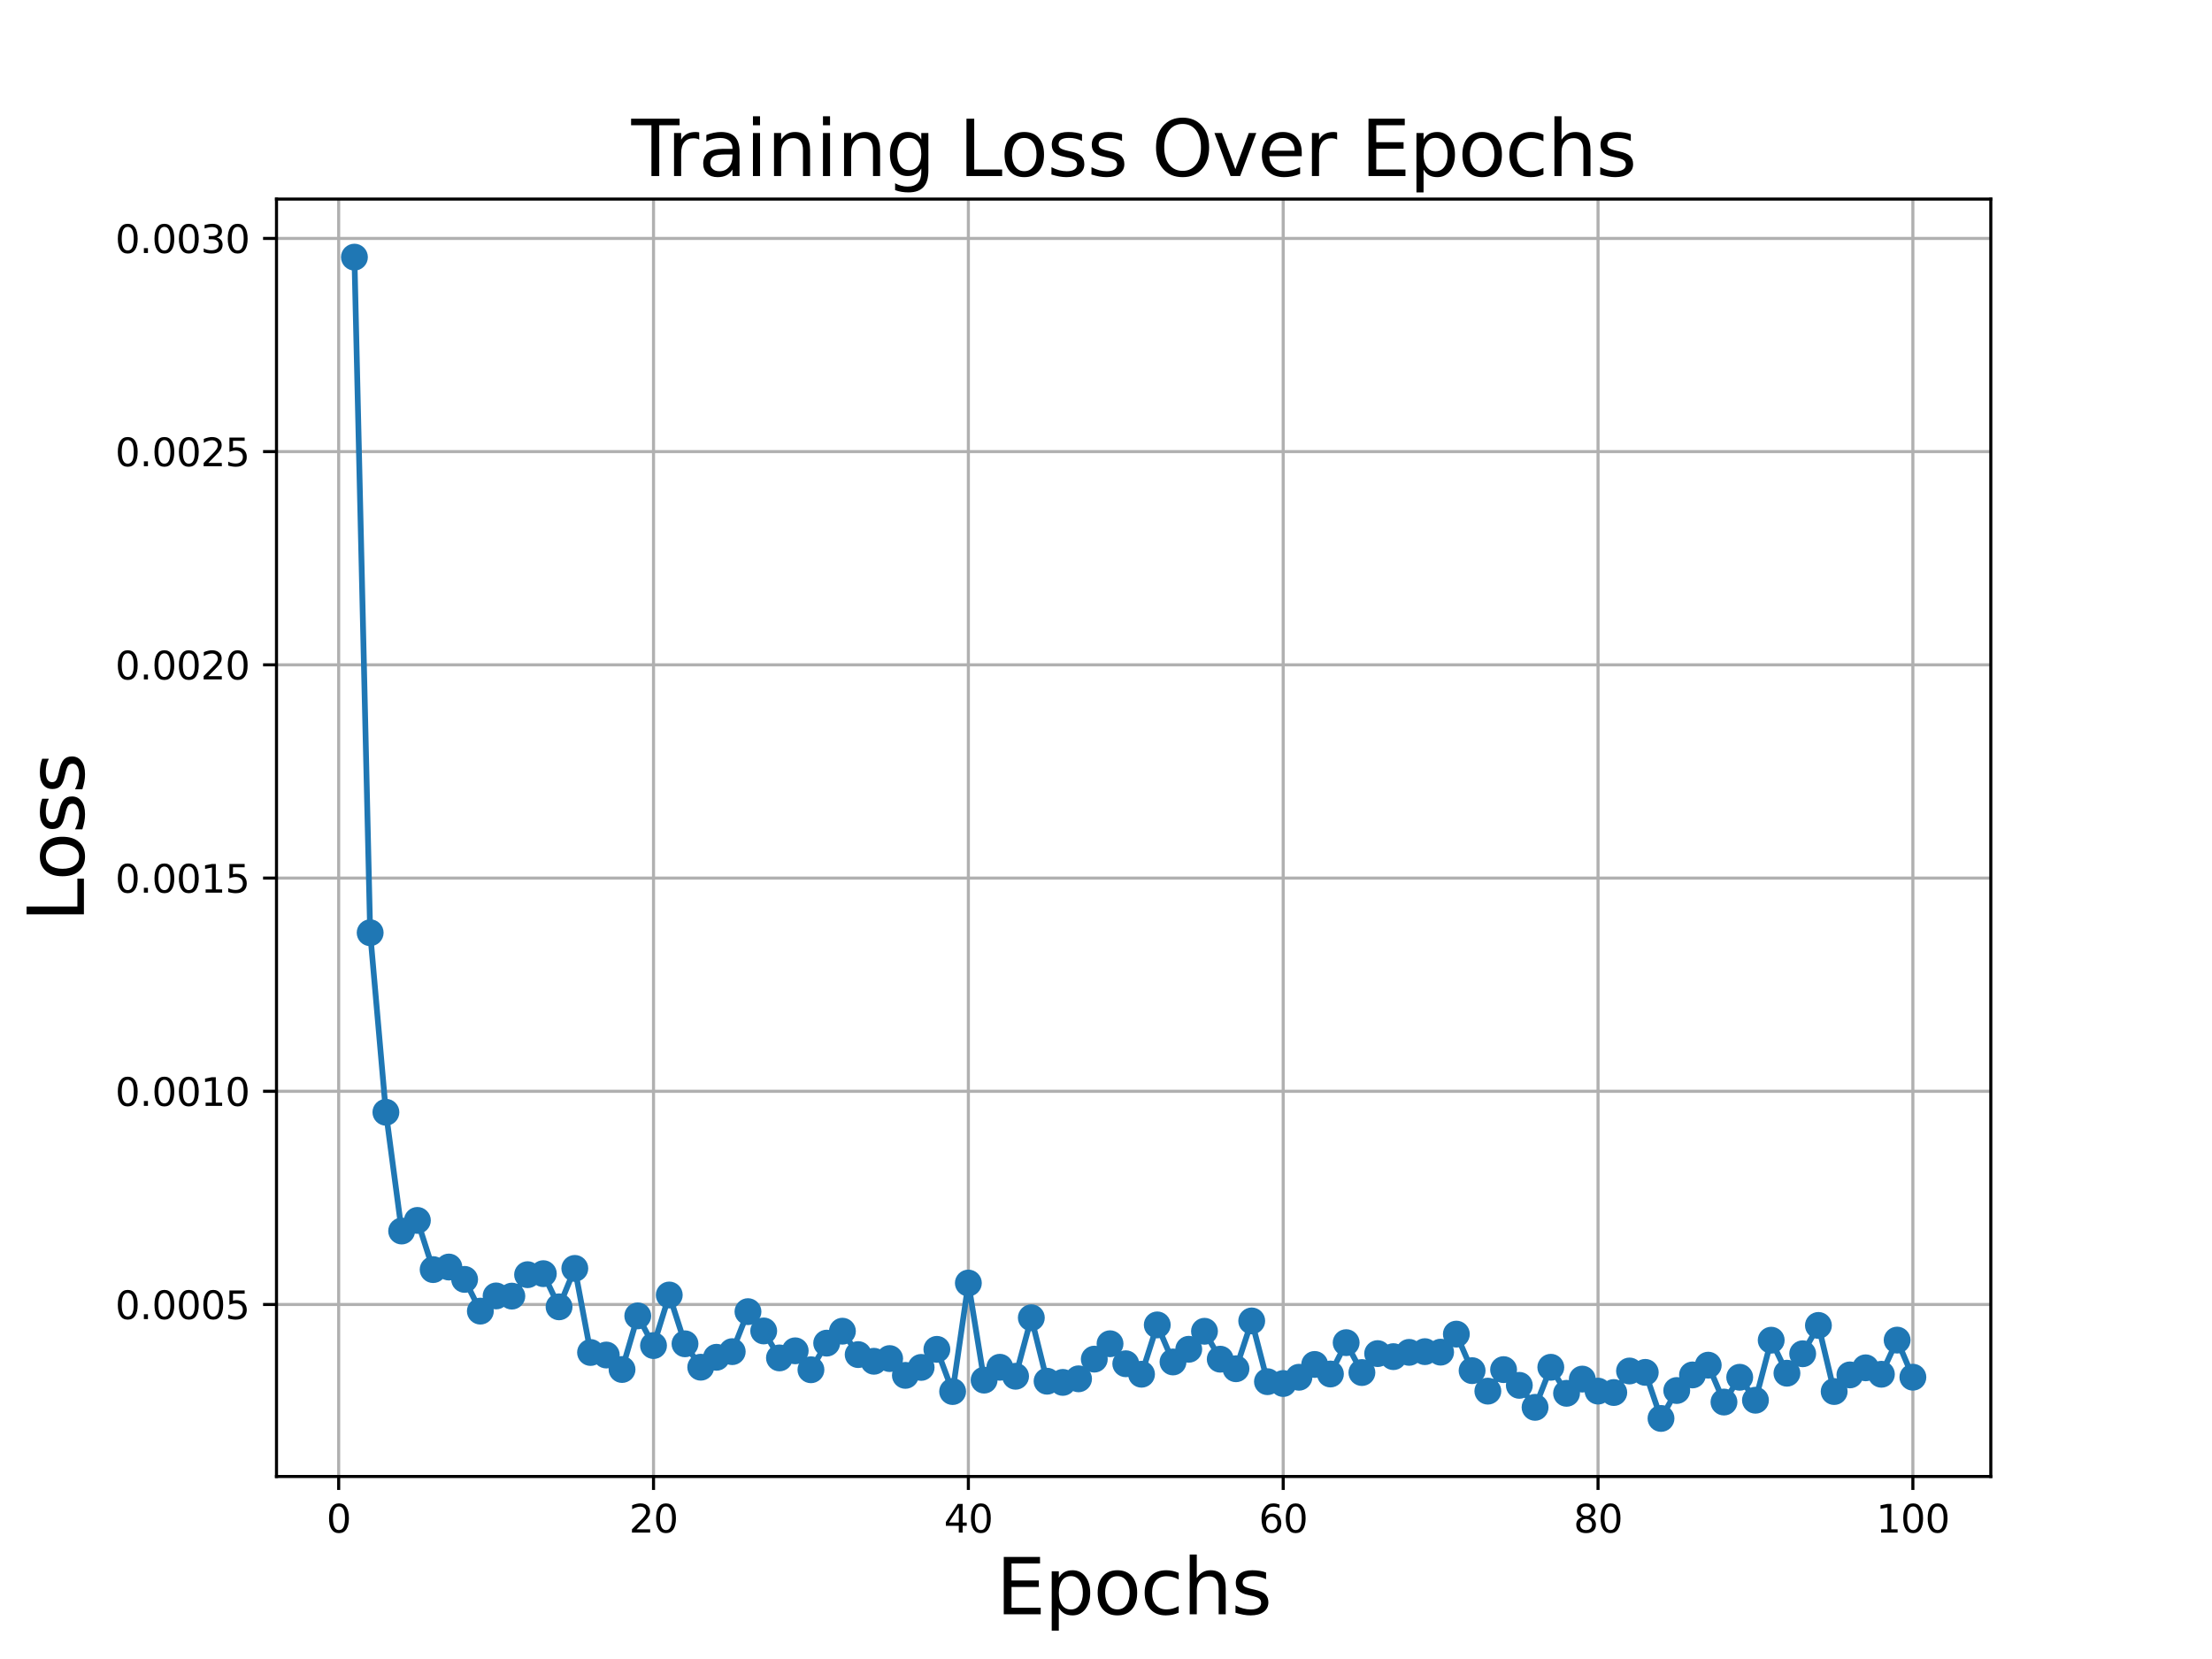 <?xml version="1.0" encoding="utf-8" standalone="no"?>
<!DOCTYPE svg PUBLIC "-//W3C//DTD SVG 1.1//EN"
  "http://www.w3.org/Graphics/SVG/1.1/DTD/svg11.dtd">
<svg xmlns:xlink="http://www.w3.org/1999/xlink" width="576pt" height="432pt" viewBox="0 0 576 432" xmlns="http://www.w3.org/2000/svg" version="1.1">
 <defs>
  <style type="text/css">*{stroke-linejoin: round; stroke-linecap: butt}</style>
 </defs>
 <g id="figure_1">
  <g id="patch_1">
   <path d="M 0 432 
L 576 432 
L 576 0 
L 0 0 
z
" style="fill: #ffffff"/>
  </g>
  <g id="axes_1">
   <g id="patch_2">
    <path d="M 72 384.48 
L 518.4 384.48 
L 518.4 51.84 
L 72 51.84 
z
" style="fill: #ffffff"/>
   </g>
   <g id="matplotlib.axis_1">
    <g id="xtick_1">
     <g id="line2d_1">
      <path d="M 88.192 384.48 
L 88.192 51.84 
" clip-path="url(#p4c67f51ed8)" style="fill: none; stroke: #b0b0b0; stroke-width: 0.8; stroke-linecap: square"/>
     </g>
     <g id="line2d_2">
      <defs>
       <path id="mcb45b6bdcd" d="M 0 0 
L 0 3.5 
" style="stroke: #000000; stroke-width: 0.8"/>
      </defs>
      <g>
       <use xlink:href="#mcb45b6bdcd" x="88.192" y="384.48" style="stroke: #000000; stroke-width: 0.8"/>
      </g>
     </g>
     <g id="text_1">
      <!-- 0 -->
      <g transform="translate(85.01 399.078) scale(0.1 -0.1)">
       <defs>
        <path id="DejaVuSans-30" d="M 2034 4250 
Q 1547 4250 1301 3770 
Q 1056 3291 1056 2328 
Q 1056 1369 1301 889 
Q 1547 409 2034 409 
Q 2525 409 2770 889 
Q 3016 1369 3016 2328 
Q 3016 3291 2770 3770 
Q 2525 4250 2034 4250 
z
M 2034 4750 
Q 2819 4750 3233 4129 
Q 3647 3509 3647 2328 
Q 3647 1150 3233 529 
Q 2819 -91 2034 -91 
Q 1250 -91 836 529 
Q 422 1150 422 2328 
Q 422 3509 836 4129 
Q 1250 4750 2034 4750 
z
" transform="scale(0.016)"/>
       </defs>
       <use xlink:href="#DejaVuSans-30"/>
      </g>
     </g>
    </g>
    <g id="xtick_2">
     <g id="line2d_3">
      <path d="M 170.175 384.48 
L 170.175 51.84 
" clip-path="url(#p4c67f51ed8)" style="fill: none; stroke: #b0b0b0; stroke-width: 0.8; stroke-linecap: square"/>
     </g>
     <g id="line2d_4">
      <g>
       <use xlink:href="#mcb45b6bdcd" x="170.175" y="384.48" style="stroke: #000000; stroke-width: 0.8"/>
      </g>
     </g>
     <g id="text_2">
      <!-- 20 -->
      <g transform="translate(163.813 399.078) scale(0.1 -0.1)">
       <defs>
        <path id="DejaVuSans-32" d="M 1228 531 
L 3431 531 
L 3431 0 
L 469 0 
L 469 531 
Q 828 903 1448 1529 
Q 2069 2156 2228 2338 
Q 2531 2678 2651 2914 
Q 2772 3150 2772 3378 
Q 2772 3750 2511 3984 
Q 2250 4219 1831 4219 
Q 1534 4219 1204 4116 
Q 875 4013 500 3803 
L 500 4441 
Q 881 4594 1212 4672 
Q 1544 4750 1819 4750 
Q 2544 4750 2975 4387 
Q 3406 4025 3406 3419 
Q 3406 3131 3298 2873 
Q 3191 2616 2906 2266 
Q 2828 2175 2409 1742 
Q 1991 1309 1228 531 
z
" transform="scale(0.016)"/>
       </defs>
       <use xlink:href="#DejaVuSans-32"/>
       <use xlink:href="#DejaVuSans-30" x="63.623"/>
      </g>
     </g>
    </g>
    <g id="xtick_3">
     <g id="line2d_5">
      <path d="M 252.159 384.48 
L 252.159 51.84 
" clip-path="url(#p4c67f51ed8)" style="fill: none; stroke: #b0b0b0; stroke-width: 0.8; stroke-linecap: square"/>
     </g>
     <g id="line2d_6">
      <g>
       <use xlink:href="#mcb45b6bdcd" x="252.159" y="384.48" style="stroke: #000000; stroke-width: 0.8"/>
      </g>
     </g>
     <g id="text_3">
      <!-- 40 -->
      <g transform="translate(245.796 399.078) scale(0.1 -0.1)">
       <defs>
        <path id="DejaVuSans-34" d="M 2419 4116 
L 825 1625 
L 2419 1625 
L 2419 4116 
z
M 2253 4666 
L 3047 4666 
L 3047 1625 
L 3713 1625 
L 3713 1100 
L 3047 1100 
L 3047 0 
L 2419 0 
L 2419 1100 
L 313 1100 
L 313 1709 
L 2253 4666 
z
" transform="scale(0.016)"/>
       </defs>
       <use xlink:href="#DejaVuSans-34"/>
       <use xlink:href="#DejaVuSans-30" x="63.623"/>
      </g>
     </g>
    </g>
    <g id="xtick_4">
     <g id="line2d_7">
      <path d="M 334.142 384.48 
L 334.142 51.84 
" clip-path="url(#p4c67f51ed8)" style="fill: none; stroke: #b0b0b0; stroke-width: 0.8; stroke-linecap: square"/>
     </g>
     <g id="line2d_8">
      <g>
       <use xlink:href="#mcb45b6bdcd" x="334.142" y="384.48" style="stroke: #000000; stroke-width: 0.8"/>
      </g>
     </g>
     <g id="text_4">
      <!-- 60 -->
      <g transform="translate(327.78 399.078) scale(0.1 -0.1)">
       <defs>
        <path id="DejaVuSans-36" d="M 2113 2584 
Q 1688 2584 1439 2293 
Q 1191 2003 1191 1497 
Q 1191 994 1439 701 
Q 1688 409 2113 409 
Q 2538 409 2786 701 
Q 3034 994 3034 1497 
Q 3034 2003 2786 2293 
Q 2538 2584 2113 2584 
z
M 3366 4563 
L 3366 3988 
Q 3128 4100 2886 4159 
Q 2644 4219 2406 4219 
Q 1781 4219 1451 3797 
Q 1122 3375 1075 2522 
Q 1259 2794 1537 2939 
Q 1816 3084 2150 3084 
Q 2853 3084 3261 2657 
Q 3669 2231 3669 1497 
Q 3669 778 3244 343 
Q 2819 -91 2113 -91 
Q 1303 -91 875 529 
Q 447 1150 447 2328 
Q 447 3434 972 4092 
Q 1497 4750 2381 4750 
Q 2619 4750 2861 4703 
Q 3103 4656 3366 4563 
z
" transform="scale(0.016)"/>
       </defs>
       <use xlink:href="#DejaVuSans-36"/>
       <use xlink:href="#DejaVuSans-30" x="63.623"/>
      </g>
     </g>
    </g>
    <g id="xtick_5">
     <g id="line2d_9">
      <path d="M 416.126 384.48 
L 416.126 51.84 
" clip-path="url(#p4c67f51ed8)" style="fill: none; stroke: #b0b0b0; stroke-width: 0.8; stroke-linecap: square"/>
     </g>
     <g id="line2d_10">
      <g>
       <use xlink:href="#mcb45b6bdcd" x="416.126" y="384.48" style="stroke: #000000; stroke-width: 0.8"/>
      </g>
     </g>
     <g id="text_5">
      <!-- 80 -->
      <g transform="translate(409.763 399.078) scale(0.1 -0.1)">
       <defs>
        <path id="DejaVuSans-38" d="M 2034 2216 
Q 1584 2216 1326 1975 
Q 1069 1734 1069 1313 
Q 1069 891 1326 650 
Q 1584 409 2034 409 
Q 2484 409 2743 651 
Q 3003 894 3003 1313 
Q 3003 1734 2745 1975 
Q 2488 2216 2034 2216 
z
M 1403 2484 
Q 997 2584 770 2862 
Q 544 3141 544 3541 
Q 544 4100 942 4425 
Q 1341 4750 2034 4750 
Q 2731 4750 3128 4425 
Q 3525 4100 3525 3541 
Q 3525 3141 3298 2862 
Q 3072 2584 2669 2484 
Q 3125 2378 3379 2068 
Q 3634 1759 3634 1313 
Q 3634 634 3220 271 
Q 2806 -91 2034 -91 
Q 1263 -91 848 271 
Q 434 634 434 1313 
Q 434 1759 690 2068 
Q 947 2378 1403 2484 
z
M 1172 3481 
Q 1172 3119 1398 2916 
Q 1625 2713 2034 2713 
Q 2441 2713 2670 2916 
Q 2900 3119 2900 3481 
Q 2900 3844 2670 4047 
Q 2441 4250 2034 4250 
Q 1625 4250 1398 4047 
Q 1172 3844 1172 3481 
z
" transform="scale(0.016)"/>
       </defs>
       <use xlink:href="#DejaVuSans-38"/>
       <use xlink:href="#DejaVuSans-30" x="63.623"/>
      </g>
     </g>
    </g>
    <g id="xtick_6">
     <g id="line2d_11">
      <path d="M 498.109 384.48 
L 498.109 51.84 
" clip-path="url(#p4c67f51ed8)" style="fill: none; stroke: #b0b0b0; stroke-width: 0.8; stroke-linecap: square"/>
     </g>
     <g id="line2d_12">
      <g>
       <use xlink:href="#mcb45b6bdcd" x="498.109" y="384.48" style="stroke: #000000; stroke-width: 0.8"/>
      </g>
     </g>
     <g id="text_6">
      <!-- 100 -->
      <g transform="translate(488.565 399.078) scale(0.1 -0.1)">
       <defs>
        <path id="DejaVuSans-31" d="M 794 531 
L 1825 531 
L 1825 4091 
L 703 3866 
L 703 4441 
L 1819 4666 
L 2450 4666 
L 2450 531 
L 3481 531 
L 3481 0 
L 794 0 
L 794 531 
z
" transform="scale(0.016)"/>
       </defs>
       <use xlink:href="#DejaVuSans-31"/>
       <use xlink:href="#DejaVuSans-30" x="63.623"/>
       <use xlink:href="#DejaVuSans-30" x="127.246"/>
      </g>
     </g>
    </g>
    <g id="text_7">
     <!-- Epochs -->
     <g transform="translate(259.369 420.355) scale(0.2 -0.2)">
      <defs>
       <path id="DejaVuSans-45" d="M 628 4666 
L 3578 4666 
L 3578 4134 
L 1259 4134 
L 1259 2753 
L 3481 2753 
L 3481 2222 
L 1259 2222 
L 1259 531 
L 3634 531 
L 3634 0 
L 628 0 
L 628 4666 
z
" transform="scale(0.016)"/>
       <path id="DejaVuSans-70" d="M 1159 525 
L 1159 -1331 
L 581 -1331 
L 581 3500 
L 1159 3500 
L 1159 2969 
Q 1341 3281 1617 3432 
Q 1894 3584 2278 3584 
Q 2916 3584 3314 3078 
Q 3713 2572 3713 1747 
Q 3713 922 3314 415 
Q 2916 -91 2278 -91 
Q 1894 -91 1617 61 
Q 1341 213 1159 525 
z
M 3116 1747 
Q 3116 2381 2855 2742 
Q 2594 3103 2138 3103 
Q 1681 3103 1420 2742 
Q 1159 2381 1159 1747 
Q 1159 1113 1420 752 
Q 1681 391 2138 391 
Q 2594 391 2855 752 
Q 3116 1113 3116 1747 
z
" transform="scale(0.016)"/>
       <path id="DejaVuSans-6f" d="M 1959 3097 
Q 1497 3097 1228 2736 
Q 959 2375 959 1747 
Q 959 1119 1226 758 
Q 1494 397 1959 397 
Q 2419 397 2687 759 
Q 2956 1122 2956 1747 
Q 2956 2369 2687 2733 
Q 2419 3097 1959 3097 
z
M 1959 3584 
Q 2709 3584 3137 3096 
Q 3566 2609 3566 1747 
Q 3566 888 3137 398 
Q 2709 -91 1959 -91 
Q 1206 -91 779 398 
Q 353 888 353 1747 
Q 353 2609 779 3096 
Q 1206 3584 1959 3584 
z
" transform="scale(0.016)"/>
       <path id="DejaVuSans-63" d="M 3122 3366 
L 3122 2828 
Q 2878 2963 2633 3030 
Q 2388 3097 2138 3097 
Q 1578 3097 1268 2742 
Q 959 2388 959 1747 
Q 959 1106 1268 751 
Q 1578 397 2138 397 
Q 2388 397 2633 464 
Q 2878 531 3122 666 
L 3122 134 
Q 2881 22 2623 -34 
Q 2366 -91 2075 -91 
Q 1284 -91 818 406 
Q 353 903 353 1747 
Q 353 2603 823 3093 
Q 1294 3584 2113 3584 
Q 2378 3584 2631 3529 
Q 2884 3475 3122 3366 
z
" transform="scale(0.016)"/>
       <path id="DejaVuSans-68" d="M 3513 2113 
L 3513 0 
L 2938 0 
L 2938 2094 
Q 2938 2591 2744 2837 
Q 2550 3084 2163 3084 
Q 1697 3084 1428 2787 
Q 1159 2491 1159 1978 
L 1159 0 
L 581 0 
L 581 4863 
L 1159 4863 
L 1159 2956 
Q 1366 3272 1645 3428 
Q 1925 3584 2291 3584 
Q 2894 3584 3203 3211 
Q 3513 2838 3513 2113 
z
" transform="scale(0.016)"/>
       <path id="DejaVuSans-73" d="M 2834 3397 
L 2834 2853 
Q 2591 2978 2328 3040 
Q 2066 3103 1784 3103 
Q 1356 3103 1142 2972 
Q 928 2841 928 2578 
Q 928 2378 1081 2264 
Q 1234 2150 1697 2047 
L 1894 2003 
Q 2506 1872 2764 1633 
Q 3022 1394 3022 966 
Q 3022 478 2636 193 
Q 2250 -91 1575 -91 
Q 1294 -91 989 -36 
Q 684 19 347 128 
L 347 722 
Q 666 556 975 473 
Q 1284 391 1588 391 
Q 1994 391 2212 530 
Q 2431 669 2431 922 
Q 2431 1156 2273 1281 
Q 2116 1406 1581 1522 
L 1381 1569 
Q 847 1681 609 1914 
Q 372 2147 372 2553 
Q 372 3047 722 3315 
Q 1072 3584 1716 3584 
Q 2034 3584 2315 3537 
Q 2597 3491 2834 3397 
z
" transform="scale(0.016)"/>
      </defs>
      <use xlink:href="#DejaVuSans-45"/>
      <use xlink:href="#DejaVuSans-70" x="63.184"/>
      <use xlink:href="#DejaVuSans-6f" x="126.66"/>
      <use xlink:href="#DejaVuSans-63" x="187.842"/>
      <use xlink:href="#DejaVuSans-68" x="242.822"/>
      <use xlink:href="#DejaVuSans-73" x="306.201"/>
     </g>
    </g>
   </g>
   <g id="matplotlib.axis_2">
    <g id="ytick_1">
     <g id="line2d_13">
      <path d="M 72 339.69 
L 518.4 339.69 
" clip-path="url(#p4c67f51ed8)" style="fill: none; stroke: #b0b0b0; stroke-width: 0.8; stroke-linecap: square"/>
     </g>
     <g id="line2d_14">
      <defs>
       <path id="m4cc214e92c" d="M 0 0 
L -3.5 0 
" style="stroke: #000000; stroke-width: 0.8"/>
      </defs>
      <g>
       <use xlink:href="#m4cc214e92c" x="72" y="339.69" style="stroke: #000000; stroke-width: 0.8"/>
      </g>
     </g>
     <g id="text_8">
      <!-- 0.0005 -->
      <g transform="translate(30.009 343.49) scale(0.1 -0.1)">
       <defs>
        <path id="DejaVuSans-2e" d="M 684 794 
L 1344 794 
L 1344 0 
L 684 0 
L 684 794 
z
" transform="scale(0.016)"/>
        <path id="DejaVuSans-35" d="M 691 4666 
L 3169 4666 
L 3169 4134 
L 1269 4134 
L 1269 2991 
Q 1406 3038 1543 3061 
Q 1681 3084 1819 3084 
Q 2600 3084 3056 2656 
Q 3513 2228 3513 1497 
Q 3513 744 3044 326 
Q 2575 -91 1722 -91 
Q 1428 -91 1123 -41 
Q 819 9 494 109 
L 494 744 
Q 775 591 1075 516 
Q 1375 441 1709 441 
Q 2250 441 2565 725 
Q 2881 1009 2881 1497 
Q 2881 1984 2565 2268 
Q 2250 2553 1709 2553 
Q 1456 2553 1204 2497 
Q 953 2441 691 2322 
L 691 4666 
z
" transform="scale(0.016)"/>
       </defs>
       <use xlink:href="#DejaVuSans-30"/>
       <use xlink:href="#DejaVuSans-2e" x="63.623"/>
       <use xlink:href="#DejaVuSans-30" x="95.41"/>
       <use xlink:href="#DejaVuSans-30" x="159.033"/>
       <use xlink:href="#DejaVuSans-30" x="222.656"/>
       <use xlink:href="#DejaVuSans-35" x="286.279"/>
      </g>
     </g>
    </g>
    <g id="ytick_2">
     <g id="line2d_15">
      <path d="M 72 284.168 
L 518.4 284.168 
" clip-path="url(#p4c67f51ed8)" style="fill: none; stroke: #b0b0b0; stroke-width: 0.8; stroke-linecap: square"/>
     </g>
     <g id="line2d_16">
      <g>
       <use xlink:href="#m4cc214e92c" x="72" y="284.168" style="stroke: #000000; stroke-width: 0.8"/>
      </g>
     </g>
     <g id="text_9">
      <!-- 0.0010 -->
      <g transform="translate(30.009 287.967) scale(0.1 -0.1)">
       <use xlink:href="#DejaVuSans-30"/>
       <use xlink:href="#DejaVuSans-2e" x="63.623"/>
       <use xlink:href="#DejaVuSans-30" x="95.41"/>
       <use xlink:href="#DejaVuSans-30" x="159.033"/>
       <use xlink:href="#DejaVuSans-31" x="222.656"/>
       <use xlink:href="#DejaVuSans-30" x="286.279"/>
      </g>
     </g>
    </g>
    <g id="ytick_3">
     <g id="line2d_17">
      <path d="M 72 228.646 
L 518.4 228.646 
" clip-path="url(#p4c67f51ed8)" style="fill: none; stroke: #b0b0b0; stroke-width: 0.8; stroke-linecap: square"/>
     </g>
     <g id="line2d_18">
      <g>
       <use xlink:href="#m4cc214e92c" x="72" y="228.646" style="stroke: #000000; stroke-width: 0.8"/>
      </g>
     </g>
     <g id="text_10">
      <!-- 0.0015 -->
      <g transform="translate(30.009 232.445) scale(0.1 -0.1)">
       <use xlink:href="#DejaVuSans-30"/>
       <use xlink:href="#DejaVuSans-2e" x="63.623"/>
       <use xlink:href="#DejaVuSans-30" x="95.41"/>
       <use xlink:href="#DejaVuSans-30" x="159.033"/>
       <use xlink:href="#DejaVuSans-31" x="222.656"/>
       <use xlink:href="#DejaVuSans-35" x="286.279"/>
      </g>
     </g>
    </g>
    <g id="ytick_4">
     <g id="line2d_19">
      <path d="M 72 173.123 
L 518.4 173.123 
" clip-path="url(#p4c67f51ed8)" style="fill: none; stroke: #b0b0b0; stroke-width: 0.8; stroke-linecap: square"/>
     </g>
     <g id="line2d_20">
      <g>
       <use xlink:href="#m4cc214e92c" x="72" y="173.123" style="stroke: #000000; stroke-width: 0.8"/>
      </g>
     </g>
     <g id="text_11">
      <!-- 0.0020 -->
      <g transform="translate(30.009 176.922) scale(0.1 -0.1)">
       <use xlink:href="#DejaVuSans-30"/>
       <use xlink:href="#DejaVuSans-2e" x="63.623"/>
       <use xlink:href="#DejaVuSans-30" x="95.41"/>
       <use xlink:href="#DejaVuSans-30" x="159.033"/>
       <use xlink:href="#DejaVuSans-32" x="222.656"/>
       <use xlink:href="#DejaVuSans-30" x="286.279"/>
      </g>
     </g>
    </g>
    <g id="ytick_5">
     <g id="line2d_21">
      <path d="M 72 117.601 
L 518.4 117.601 
" clip-path="url(#p4c67f51ed8)" style="fill: none; stroke: #b0b0b0; stroke-width: 0.8; stroke-linecap: square"/>
     </g>
     <g id="line2d_22">
      <g>
       <use xlink:href="#m4cc214e92c" x="72" y="117.601" style="stroke: #000000; stroke-width: 0.8"/>
      </g>
     </g>
     <g id="text_12">
      <!-- 0.0025 -->
      <g transform="translate(30.009 121.4) scale(0.1 -0.1)">
       <use xlink:href="#DejaVuSans-30"/>
       <use xlink:href="#DejaVuSans-2e" x="63.623"/>
       <use xlink:href="#DejaVuSans-30" x="95.41"/>
       <use xlink:href="#DejaVuSans-30" x="159.033"/>
       <use xlink:href="#DejaVuSans-32" x="222.656"/>
       <use xlink:href="#DejaVuSans-35" x="286.279"/>
      </g>
     </g>
    </g>
    <g id="ytick_6">
     <g id="line2d_23">
      <path d="M 72 62.078 
L 518.4 62.078 
" clip-path="url(#p4c67f51ed8)" style="fill: none; stroke: #b0b0b0; stroke-width: 0.8; stroke-linecap: square"/>
     </g>
     <g id="line2d_24">
      <g>
       <use xlink:href="#m4cc214e92c" x="72" y="62.078" style="stroke: #000000; stroke-width: 0.8"/>
      </g>
     </g>
     <g id="text_13">
      <!-- 0.0030 -->
      <g transform="translate(30.009 65.878) scale(0.1 -0.1)">
       <defs>
        <path id="DejaVuSans-33" d="M 2597 2516 
Q 3050 2419 3304 2112 
Q 3559 1806 3559 1356 
Q 3559 666 3084 287 
Q 2609 -91 1734 -91 
Q 1441 -91 1130 -33 
Q 819 25 488 141 
L 488 750 
Q 750 597 1062 519 
Q 1375 441 1716 441 
Q 2309 441 2620 675 
Q 2931 909 2931 1356 
Q 2931 1769 2642 2001 
Q 2353 2234 1838 2234 
L 1294 2234 
L 1294 2753 
L 1863 2753 
Q 2328 2753 2575 2939 
Q 2822 3125 2822 3475 
Q 2822 3834 2567 4026 
Q 2313 4219 1838 4219 
Q 1578 4219 1281 4162 
Q 984 4106 628 3988 
L 628 4550 
Q 988 4650 1302 4700 
Q 1616 4750 1894 4750 
Q 2613 4750 3031 4423 
Q 3450 4097 3450 3541 
Q 3450 3153 3228 2886 
Q 3006 2619 2597 2516 
z
" transform="scale(0.016)"/>
       </defs>
       <use xlink:href="#DejaVuSans-30"/>
       <use xlink:href="#DejaVuSans-2e" x="63.623"/>
       <use xlink:href="#DejaVuSans-30" x="95.41"/>
       <use xlink:href="#DejaVuSans-30" x="159.033"/>
       <use xlink:href="#DejaVuSans-33" x="222.656"/>
       <use xlink:href="#DejaVuSans-30" x="286.279"/>
      </g>
     </g>
    </g>
    <g id="text_14">
     <!-- Loss -->
     <g transform="translate(21.85 240.094) rotate(-90) scale(0.2 -0.2)">
      <defs>
       <path id="DejaVuSans-4c" d="M 628 4666 
L 1259 4666 
L 1259 531 
L 3531 531 
L 3531 0 
L 628 0 
L 628 4666 
z
" transform="scale(0.016)"/>
      </defs>
      <use xlink:href="#DejaVuSans-4c"/>
      <use xlink:href="#DejaVuSans-6f" x="53.963"/>
      <use xlink:href="#DejaVuSans-73" x="115.145"/>
      <use xlink:href="#DejaVuSans-73" x="167.244"/>
     </g>
    </g>
   </g>
   <g id="line2d_25">
    <path d="M 92.291 66.96 
L 96.39 242.883 
L 100.489 289.628 
L 104.588 320.557 
L 108.688 317.795 
L 112.787 330.603 
L 116.886 329.933 
L 120.985 333.152 
L 125.084 341.415 
L 129.183 337.457 
L 133.283 337.507 
L 137.382 331.925 
L 141.481 331.659 
L 145.58 340.298 
L 149.679 330.29 
L 153.779 352.184 
L 157.878 352.846 
L 161.977 356.615 
L 166.076 342.648 
L 170.175 350.382 
L 174.274 337.216 
L 178.374 349.925 
L 182.473 356.019 
L 186.572 353.434 
L 190.671 351.966 
L 194.77 341.549 
L 198.869 346.578 
L 202.969 353.6 
L 207.068 351.749 
L 211.167 356.684 
L 215.266 349.75 
L 219.365 346.639 
L 223.464 352.734 
L 227.564 354.472 
L 231.663 353.769 
L 235.762 358.145 
L 239.861 356.071 
L 243.96 351.368 
L 248.06 362.357 
L 252.159 334.104 
L 256.258 359.382 
L 260.357 356.031 
L 264.456 358.379 
L 268.555 343.141 
L 272.655 359.665 
L 276.754 359.974 
L 280.853 359.043 
L 284.952 353.917 
L 289.051 349.909 
L 293.15 355.119 
L 297.25 357.846 
L 301.349 345.003 
L 305.448 354.652 
L 309.547 351.351 
L 313.646 346.661 
L 317.745 353.929 
L 321.845 356.42 
L 325.944 343.969 
L 330.043 359.786 
L 334.142 360.264 
L 338.241 358.637 
L 342.34 355.298 
L 346.44 357.788 
L 350.539 349.625 
L 354.638 357.409 
L 358.737 352.475 
L 362.836 353.265 
L 366.936 352.152 
L 371.035 351.965 
L 375.134 352.099 
L 379.233 347.402 
L 383.332 356.914 
L 387.431 362.25 
L 391.531 356.647 
L 395.63 360.741 
L 399.729 366.471 
L 403.828 356.035 
L 407.927 362.816 
L 412.026 359.112 
L 416.126 362.241 
L 420.225 362.611 
L 424.324 357.002 
L 428.423 357.364 
L 432.522 369.36 
L 436.621 362.087 
L 440.721 358.03 
L 444.82 355.484 
L 448.919 365.092 
L 453.018 358.635 
L 457.117 364.616 
L 461.217 348.984 
L 465.316 357.581 
L 469.415 352.516 
L 473.514 345.139 
L 477.613 362.352 
L 481.712 358.024 
L 485.812 356.175 
L 489.911 357.854 
L 494.01 348.961 
L 498.109 358.621 
" clip-path="url(#p4c67f51ed8)" style="fill: none; stroke: #1f77b4; stroke-width: 1.5; stroke-linecap: square"/>
    <defs>
     <path id="mef917912db" d="M 0 3 
C 0.796 3 1.559 2.684 2.121 2.121 
C 2.684 1.559 3 0.796 3 0 
C 3 -0.796 2.684 -1.559 2.121 -2.121 
C 1.559 -2.684 0.796 -3 0 -3 
C -0.796 -3 -1.559 -2.684 -2.121 -2.121 
C -2.684 -1.559 -3 -0.796 -3 0 
C -3 0.796 -2.684 1.559 -2.121 2.121 
C -1.559 2.684 -0.796 3 0 3 
z
" style="stroke: #1f77b4"/>
    </defs>
    <g clip-path="url(#p4c67f51ed8)">
     <use xlink:href="#mef917912db" x="92.291" y="66.96" style="fill: #1f77b4; stroke: #1f77b4"/>
     <use xlink:href="#mef917912db" x="96.39" y="242.883" style="fill: #1f77b4; stroke: #1f77b4"/>
     <use xlink:href="#mef917912db" x="100.489" y="289.628" style="fill: #1f77b4; stroke: #1f77b4"/>
     <use xlink:href="#mef917912db" x="104.588" y="320.557" style="fill: #1f77b4; stroke: #1f77b4"/>
     <use xlink:href="#mef917912db" x="108.688" y="317.795" style="fill: #1f77b4; stroke: #1f77b4"/>
     <use xlink:href="#mef917912db" x="112.787" y="330.603" style="fill: #1f77b4; stroke: #1f77b4"/>
     <use xlink:href="#mef917912db" x="116.886" y="329.933" style="fill: #1f77b4; stroke: #1f77b4"/>
     <use xlink:href="#mef917912db" x="120.985" y="333.152" style="fill: #1f77b4; stroke: #1f77b4"/>
     <use xlink:href="#mef917912db" x="125.084" y="341.415" style="fill: #1f77b4; stroke: #1f77b4"/>
     <use xlink:href="#mef917912db" x="129.183" y="337.457" style="fill: #1f77b4; stroke: #1f77b4"/>
     <use xlink:href="#mef917912db" x="133.283" y="337.507" style="fill: #1f77b4; stroke: #1f77b4"/>
     <use xlink:href="#mef917912db" x="137.382" y="331.925" style="fill: #1f77b4; stroke: #1f77b4"/>
     <use xlink:href="#mef917912db" x="141.481" y="331.659" style="fill: #1f77b4; stroke: #1f77b4"/>
     <use xlink:href="#mef917912db" x="145.58" y="340.298" style="fill: #1f77b4; stroke: #1f77b4"/>
     <use xlink:href="#mef917912db" x="149.679" y="330.29" style="fill: #1f77b4; stroke: #1f77b4"/>
     <use xlink:href="#mef917912db" x="153.779" y="352.184" style="fill: #1f77b4; stroke: #1f77b4"/>
     <use xlink:href="#mef917912db" x="157.878" y="352.846" style="fill: #1f77b4; stroke: #1f77b4"/>
     <use xlink:href="#mef917912db" x="161.977" y="356.615" style="fill: #1f77b4; stroke: #1f77b4"/>
     <use xlink:href="#mef917912db" x="166.076" y="342.648" style="fill: #1f77b4; stroke: #1f77b4"/>
     <use xlink:href="#mef917912db" x="170.175" y="350.382" style="fill: #1f77b4; stroke: #1f77b4"/>
     <use xlink:href="#mef917912db" x="174.274" y="337.216" style="fill: #1f77b4; stroke: #1f77b4"/>
     <use xlink:href="#mef917912db" x="178.374" y="349.925" style="fill: #1f77b4; stroke: #1f77b4"/>
     <use xlink:href="#mef917912db" x="182.473" y="356.019" style="fill: #1f77b4; stroke: #1f77b4"/>
     <use xlink:href="#mef917912db" x="186.572" y="353.434" style="fill: #1f77b4; stroke: #1f77b4"/>
     <use xlink:href="#mef917912db" x="190.671" y="351.966" style="fill: #1f77b4; stroke: #1f77b4"/>
     <use xlink:href="#mef917912db" x="194.77" y="341.549" style="fill: #1f77b4; stroke: #1f77b4"/>
     <use xlink:href="#mef917912db" x="198.869" y="346.578" style="fill: #1f77b4; stroke: #1f77b4"/>
     <use xlink:href="#mef917912db" x="202.969" y="353.6" style="fill: #1f77b4; stroke: #1f77b4"/>
     <use xlink:href="#mef917912db" x="207.068" y="351.749" style="fill: #1f77b4; stroke: #1f77b4"/>
     <use xlink:href="#mef917912db" x="211.167" y="356.684" style="fill: #1f77b4; stroke: #1f77b4"/>
     <use xlink:href="#mef917912db" x="215.266" y="349.75" style="fill: #1f77b4; stroke: #1f77b4"/>
     <use xlink:href="#mef917912db" x="219.365" y="346.639" style="fill: #1f77b4; stroke: #1f77b4"/>
     <use xlink:href="#mef917912db" x="223.464" y="352.734" style="fill: #1f77b4; stroke: #1f77b4"/>
     <use xlink:href="#mef917912db" x="227.564" y="354.472" style="fill: #1f77b4; stroke: #1f77b4"/>
     <use xlink:href="#mef917912db" x="231.663" y="353.769" style="fill: #1f77b4; stroke: #1f77b4"/>
     <use xlink:href="#mef917912db" x="235.762" y="358.145" style="fill: #1f77b4; stroke: #1f77b4"/>
     <use xlink:href="#mef917912db" x="239.861" y="356.071" style="fill: #1f77b4; stroke: #1f77b4"/>
     <use xlink:href="#mef917912db" x="243.96" y="351.368" style="fill: #1f77b4; stroke: #1f77b4"/>
     <use xlink:href="#mef917912db" x="248.06" y="362.357" style="fill: #1f77b4; stroke: #1f77b4"/>
     <use xlink:href="#mef917912db" x="252.159" y="334.104" style="fill: #1f77b4; stroke: #1f77b4"/>
     <use xlink:href="#mef917912db" x="256.258" y="359.382" style="fill: #1f77b4; stroke: #1f77b4"/>
     <use xlink:href="#mef917912db" x="260.357" y="356.031" style="fill: #1f77b4; stroke: #1f77b4"/>
     <use xlink:href="#mef917912db" x="264.456" y="358.379" style="fill: #1f77b4; stroke: #1f77b4"/>
     <use xlink:href="#mef917912db" x="268.555" y="343.141" style="fill: #1f77b4; stroke: #1f77b4"/>
     <use xlink:href="#mef917912db" x="272.655" y="359.665" style="fill: #1f77b4; stroke: #1f77b4"/>
     <use xlink:href="#mef917912db" x="276.754" y="359.974" style="fill: #1f77b4; stroke: #1f77b4"/>
     <use xlink:href="#mef917912db" x="280.853" y="359.043" style="fill: #1f77b4; stroke: #1f77b4"/>
     <use xlink:href="#mef917912db" x="284.952" y="353.917" style="fill: #1f77b4; stroke: #1f77b4"/>
     <use xlink:href="#mef917912db" x="289.051" y="349.909" style="fill: #1f77b4; stroke: #1f77b4"/>
     <use xlink:href="#mef917912db" x="293.15" y="355.119" style="fill: #1f77b4; stroke: #1f77b4"/>
     <use xlink:href="#mef917912db" x="297.25" y="357.846" style="fill: #1f77b4; stroke: #1f77b4"/>
     <use xlink:href="#mef917912db" x="301.349" y="345.003" style="fill: #1f77b4; stroke: #1f77b4"/>
     <use xlink:href="#mef917912db" x="305.448" y="354.652" style="fill: #1f77b4; stroke: #1f77b4"/>
     <use xlink:href="#mef917912db" x="309.547" y="351.351" style="fill: #1f77b4; stroke: #1f77b4"/>
     <use xlink:href="#mef917912db" x="313.646" y="346.661" style="fill: #1f77b4; stroke: #1f77b4"/>
     <use xlink:href="#mef917912db" x="317.745" y="353.929" style="fill: #1f77b4; stroke: #1f77b4"/>
     <use xlink:href="#mef917912db" x="321.845" y="356.42" style="fill: #1f77b4; stroke: #1f77b4"/>
     <use xlink:href="#mef917912db" x="325.944" y="343.969" style="fill: #1f77b4; stroke: #1f77b4"/>
     <use xlink:href="#mef917912db" x="330.043" y="359.786" style="fill: #1f77b4; stroke: #1f77b4"/>
     <use xlink:href="#mef917912db" x="334.142" y="360.264" style="fill: #1f77b4; stroke: #1f77b4"/>
     <use xlink:href="#mef917912db" x="338.241" y="358.637" style="fill: #1f77b4; stroke: #1f77b4"/>
     <use xlink:href="#mef917912db" x="342.34" y="355.298" style="fill: #1f77b4; stroke: #1f77b4"/>
     <use xlink:href="#mef917912db" x="346.44" y="357.788" style="fill: #1f77b4; stroke: #1f77b4"/>
     <use xlink:href="#mef917912db" x="350.539" y="349.625" style="fill: #1f77b4; stroke: #1f77b4"/>
     <use xlink:href="#mef917912db" x="354.638" y="357.409" style="fill: #1f77b4; stroke: #1f77b4"/>
     <use xlink:href="#mef917912db" x="358.737" y="352.475" style="fill: #1f77b4; stroke: #1f77b4"/>
     <use xlink:href="#mef917912db" x="362.836" y="353.265" style="fill: #1f77b4; stroke: #1f77b4"/>
     <use xlink:href="#mef917912db" x="366.936" y="352.152" style="fill: #1f77b4; stroke: #1f77b4"/>
     <use xlink:href="#mef917912db" x="371.035" y="351.965" style="fill: #1f77b4; stroke: #1f77b4"/>
     <use xlink:href="#mef917912db" x="375.134" y="352.099" style="fill: #1f77b4; stroke: #1f77b4"/>
     <use xlink:href="#mef917912db" x="379.233" y="347.402" style="fill: #1f77b4; stroke: #1f77b4"/>
     <use xlink:href="#mef917912db" x="383.332" y="356.914" style="fill: #1f77b4; stroke: #1f77b4"/>
     <use xlink:href="#mef917912db" x="387.431" y="362.25" style="fill: #1f77b4; stroke: #1f77b4"/>
     <use xlink:href="#mef917912db" x="391.531" y="356.647" style="fill: #1f77b4; stroke: #1f77b4"/>
     <use xlink:href="#mef917912db" x="395.63" y="360.741" style="fill: #1f77b4; stroke: #1f77b4"/>
     <use xlink:href="#mef917912db" x="399.729" y="366.471" style="fill: #1f77b4; stroke: #1f77b4"/>
     <use xlink:href="#mef917912db" x="403.828" y="356.035" style="fill: #1f77b4; stroke: #1f77b4"/>
     <use xlink:href="#mef917912db" x="407.927" y="362.816" style="fill: #1f77b4; stroke: #1f77b4"/>
     <use xlink:href="#mef917912db" x="412.026" y="359.112" style="fill: #1f77b4; stroke: #1f77b4"/>
     <use xlink:href="#mef917912db" x="416.126" y="362.241" style="fill: #1f77b4; stroke: #1f77b4"/>
     <use xlink:href="#mef917912db" x="420.225" y="362.611" style="fill: #1f77b4; stroke: #1f77b4"/>
     <use xlink:href="#mef917912db" x="424.324" y="357.002" style="fill: #1f77b4; stroke: #1f77b4"/>
     <use xlink:href="#mef917912db" x="428.423" y="357.364" style="fill: #1f77b4; stroke: #1f77b4"/>
     <use xlink:href="#mef917912db" x="432.522" y="369.36" style="fill: #1f77b4; stroke: #1f77b4"/>
     <use xlink:href="#mef917912db" x="436.621" y="362.087" style="fill: #1f77b4; stroke: #1f77b4"/>
     <use xlink:href="#mef917912db" x="440.721" y="358.03" style="fill: #1f77b4; stroke: #1f77b4"/>
     <use xlink:href="#mef917912db" x="444.82" y="355.484" style="fill: #1f77b4; stroke: #1f77b4"/>
     <use xlink:href="#mef917912db" x="448.919" y="365.092" style="fill: #1f77b4; stroke: #1f77b4"/>
     <use xlink:href="#mef917912db" x="453.018" y="358.635" style="fill: #1f77b4; stroke: #1f77b4"/>
     <use xlink:href="#mef917912db" x="457.117" y="364.616" style="fill: #1f77b4; stroke: #1f77b4"/>
     <use xlink:href="#mef917912db" x="461.217" y="348.984" style="fill: #1f77b4; stroke: #1f77b4"/>
     <use xlink:href="#mef917912db" x="465.316" y="357.581" style="fill: #1f77b4; stroke: #1f77b4"/>
     <use xlink:href="#mef917912db" x="469.415" y="352.516" style="fill: #1f77b4; stroke: #1f77b4"/>
     <use xlink:href="#mef917912db" x="473.514" y="345.139" style="fill: #1f77b4; stroke: #1f77b4"/>
     <use xlink:href="#mef917912db" x="477.613" y="362.352" style="fill: #1f77b4; stroke: #1f77b4"/>
     <use xlink:href="#mef917912db" x="481.712" y="358.024" style="fill: #1f77b4; stroke: #1f77b4"/>
     <use xlink:href="#mef917912db" x="485.812" y="356.175" style="fill: #1f77b4; stroke: #1f77b4"/>
     <use xlink:href="#mef917912db" x="489.911" y="357.854" style="fill: #1f77b4; stroke: #1f77b4"/>
     <use xlink:href="#mef917912db" x="494.01" y="348.961" style="fill: #1f77b4; stroke: #1f77b4"/>
     <use xlink:href="#mef917912db" x="498.109" y="358.621" style="fill: #1f77b4; stroke: #1f77b4"/>
    </g>
   </g>
   <g id="patch_3">
    <path d="M 72 384.48 
L 72 51.84 
" style="fill: none; stroke: #000000; stroke-width: 0.8; stroke-linejoin: miter; stroke-linecap: square"/>
   </g>
   <g id="patch_4">
    <path d="M 518.4 384.48 
L 518.4 51.84 
" style="fill: none; stroke: #000000; stroke-width: 0.8; stroke-linejoin: miter; stroke-linecap: square"/>
   </g>
   <g id="patch_5">
    <path d="M 72 384.48 
L 518.4 384.48 
" style="fill: none; stroke: #000000; stroke-width: 0.8; stroke-linejoin: miter; stroke-linecap: square"/>
   </g>
   <g id="patch_6">
    <path d="M 72 51.84 
L 518.4 51.84 
" style="fill: none; stroke: #000000; stroke-width: 0.8; stroke-linejoin: miter; stroke-linecap: square"/>
   </g>
   <g id="text_15">
    <!-- Training Loss Over Epochs -->
    <g transform="translate(164.394 45.84) scale(0.2 -0.2)">
     <defs>
      <path id="DejaVuSans-54" d="M -19 4666 
L 3928 4666 
L 3928 4134 
L 2272 4134 
L 2272 0 
L 1638 0 
L 1638 4134 
L -19 4134 
L -19 4666 
z
" transform="scale(0.016)"/>
      <path id="DejaVuSans-72" d="M 2631 2963 
Q 2534 3019 2420 3045 
Q 2306 3072 2169 3072 
Q 1681 3072 1420 2755 
Q 1159 2438 1159 1844 
L 1159 0 
L 581 0 
L 581 3500 
L 1159 3500 
L 1159 2956 
Q 1341 3275 1631 3429 
Q 1922 3584 2338 3584 
Q 2397 3584 2469 3576 
Q 2541 3569 2628 3553 
L 2631 2963 
z
" transform="scale(0.016)"/>
      <path id="DejaVuSans-61" d="M 2194 1759 
Q 1497 1759 1228 1600 
Q 959 1441 959 1056 
Q 959 750 1161 570 
Q 1363 391 1709 391 
Q 2188 391 2477 730 
Q 2766 1069 2766 1631 
L 2766 1759 
L 2194 1759 
z
M 3341 1997 
L 3341 0 
L 2766 0 
L 2766 531 
Q 2569 213 2275 61 
Q 1981 -91 1556 -91 
Q 1019 -91 701 211 
Q 384 513 384 1019 
Q 384 1609 779 1909 
Q 1175 2209 1959 2209 
L 2766 2209 
L 2766 2266 
Q 2766 2663 2505 2880 
Q 2244 3097 1772 3097 
Q 1472 3097 1187 3025 
Q 903 2953 641 2809 
L 641 3341 
Q 956 3463 1253 3523 
Q 1550 3584 1831 3584 
Q 2591 3584 2966 3190 
Q 3341 2797 3341 1997 
z
" transform="scale(0.016)"/>
      <path id="DejaVuSans-69" d="M 603 3500 
L 1178 3500 
L 1178 0 
L 603 0 
L 603 3500 
z
M 603 4863 
L 1178 4863 
L 1178 4134 
L 603 4134 
L 603 4863 
z
" transform="scale(0.016)"/>
      <path id="DejaVuSans-6e" d="M 3513 2113 
L 3513 0 
L 2938 0 
L 2938 2094 
Q 2938 2591 2744 2837 
Q 2550 3084 2163 3084 
Q 1697 3084 1428 2787 
Q 1159 2491 1159 1978 
L 1159 0 
L 581 0 
L 581 3500 
L 1159 3500 
L 1159 2956 
Q 1366 3272 1645 3428 
Q 1925 3584 2291 3584 
Q 2894 3584 3203 3211 
Q 3513 2838 3513 2113 
z
" transform="scale(0.016)"/>
      <path id="DejaVuSans-67" d="M 2906 1791 
Q 2906 2416 2648 2759 
Q 2391 3103 1925 3103 
Q 1463 3103 1205 2759 
Q 947 2416 947 1791 
Q 947 1169 1205 825 
Q 1463 481 1925 481 
Q 2391 481 2648 825 
Q 2906 1169 2906 1791 
z
M 3481 434 
Q 3481 -459 3084 -895 
Q 2688 -1331 1869 -1331 
Q 1566 -1331 1297 -1286 
Q 1028 -1241 775 -1147 
L 775 -588 
Q 1028 -725 1275 -790 
Q 1522 -856 1778 -856 
Q 2344 -856 2625 -561 
Q 2906 -266 2906 331 
L 2906 616 
Q 2728 306 2450 153 
Q 2172 0 1784 0 
Q 1141 0 747 490 
Q 353 981 353 1791 
Q 353 2603 747 3093 
Q 1141 3584 1784 3584 
Q 2172 3584 2450 3431 
Q 2728 3278 2906 2969 
L 2906 3500 
L 3481 3500 
L 3481 434 
z
" transform="scale(0.016)"/>
      <path id="DejaVuSans-20" transform="scale(0.016)"/>
      <path id="DejaVuSans-4f" d="M 2522 4238 
Q 1834 4238 1429 3725 
Q 1025 3213 1025 2328 
Q 1025 1447 1429 934 
Q 1834 422 2522 422 
Q 3209 422 3611 934 
Q 4013 1447 4013 2328 
Q 4013 3213 3611 3725 
Q 3209 4238 2522 4238 
z
M 2522 4750 
Q 3503 4750 4090 4092 
Q 4678 3434 4678 2328 
Q 4678 1225 4090 567 
Q 3503 -91 2522 -91 
Q 1538 -91 948 565 
Q 359 1222 359 2328 
Q 359 3434 948 4092 
Q 1538 4750 2522 4750 
z
" transform="scale(0.016)"/>
      <path id="DejaVuSans-76" d="M 191 3500 
L 800 3500 
L 1894 563 
L 2988 3500 
L 3597 3500 
L 2284 0 
L 1503 0 
L 191 3500 
z
" transform="scale(0.016)"/>
      <path id="DejaVuSans-65" d="M 3597 1894 
L 3597 1613 
L 953 1613 
Q 991 1019 1311 708 
Q 1631 397 2203 397 
Q 2534 397 2845 478 
Q 3156 559 3463 722 
L 3463 178 
Q 3153 47 2828 -22 
Q 2503 -91 2169 -91 
Q 1331 -91 842 396 
Q 353 884 353 1716 
Q 353 2575 817 3079 
Q 1281 3584 2069 3584 
Q 2775 3584 3186 3129 
Q 3597 2675 3597 1894 
z
M 3022 2063 
Q 3016 2534 2758 2815 
Q 2500 3097 2075 3097 
Q 1594 3097 1305 2825 
Q 1016 2553 972 2059 
L 3022 2063 
z
" transform="scale(0.016)"/>
     </defs>
     <use xlink:href="#DejaVuSans-54"/>
     <use xlink:href="#DejaVuSans-72" x="46.334"/>
     <use xlink:href="#DejaVuSans-61" x="87.447"/>
     <use xlink:href="#DejaVuSans-69" x="148.727"/>
     <use xlink:href="#DejaVuSans-6e" x="176.51"/>
     <use xlink:href="#DejaVuSans-69" x="239.889"/>
     <use xlink:href="#DejaVuSans-6e" x="267.672"/>
     <use xlink:href="#DejaVuSans-67" x="331.051"/>
     <use xlink:href="#DejaVuSans-20" x="394.527"/>
     <use xlink:href="#DejaVuSans-4c" x="426.314"/>
     <use xlink:href="#DejaVuSans-6f" x="480.277"/>
     <use xlink:href="#DejaVuSans-73" x="541.459"/>
     <use xlink:href="#DejaVuSans-73" x="593.559"/>
     <use xlink:href="#DejaVuSans-20" x="645.658"/>
     <use xlink:href="#DejaVuSans-4f" x="677.445"/>
     <use xlink:href="#DejaVuSans-76" x="756.156"/>
     <use xlink:href="#DejaVuSans-65" x="815.336"/>
     <use xlink:href="#DejaVuSans-72" x="876.859"/>
     <use xlink:href="#DejaVuSans-20" x="917.973"/>
     <use xlink:href="#DejaVuSans-45" x="949.76"/>
     <use xlink:href="#DejaVuSans-70" x="1012.943"/>
     <use xlink:href="#DejaVuSans-6f" x="1076.42"/>
     <use xlink:href="#DejaVuSans-63" x="1137.602"/>
     <use xlink:href="#DejaVuSans-68" x="1192.582"/>
     <use xlink:href="#DejaVuSans-73" x="1255.961"/>
    </g>
   </g>
  </g>
 </g>
 <defs>
  <clipPath id="p4c67f51ed8">
   <rect x="72" y="51.84" width="446.4" height="332.64"/>
  </clipPath>
 </defs>
</svg>
